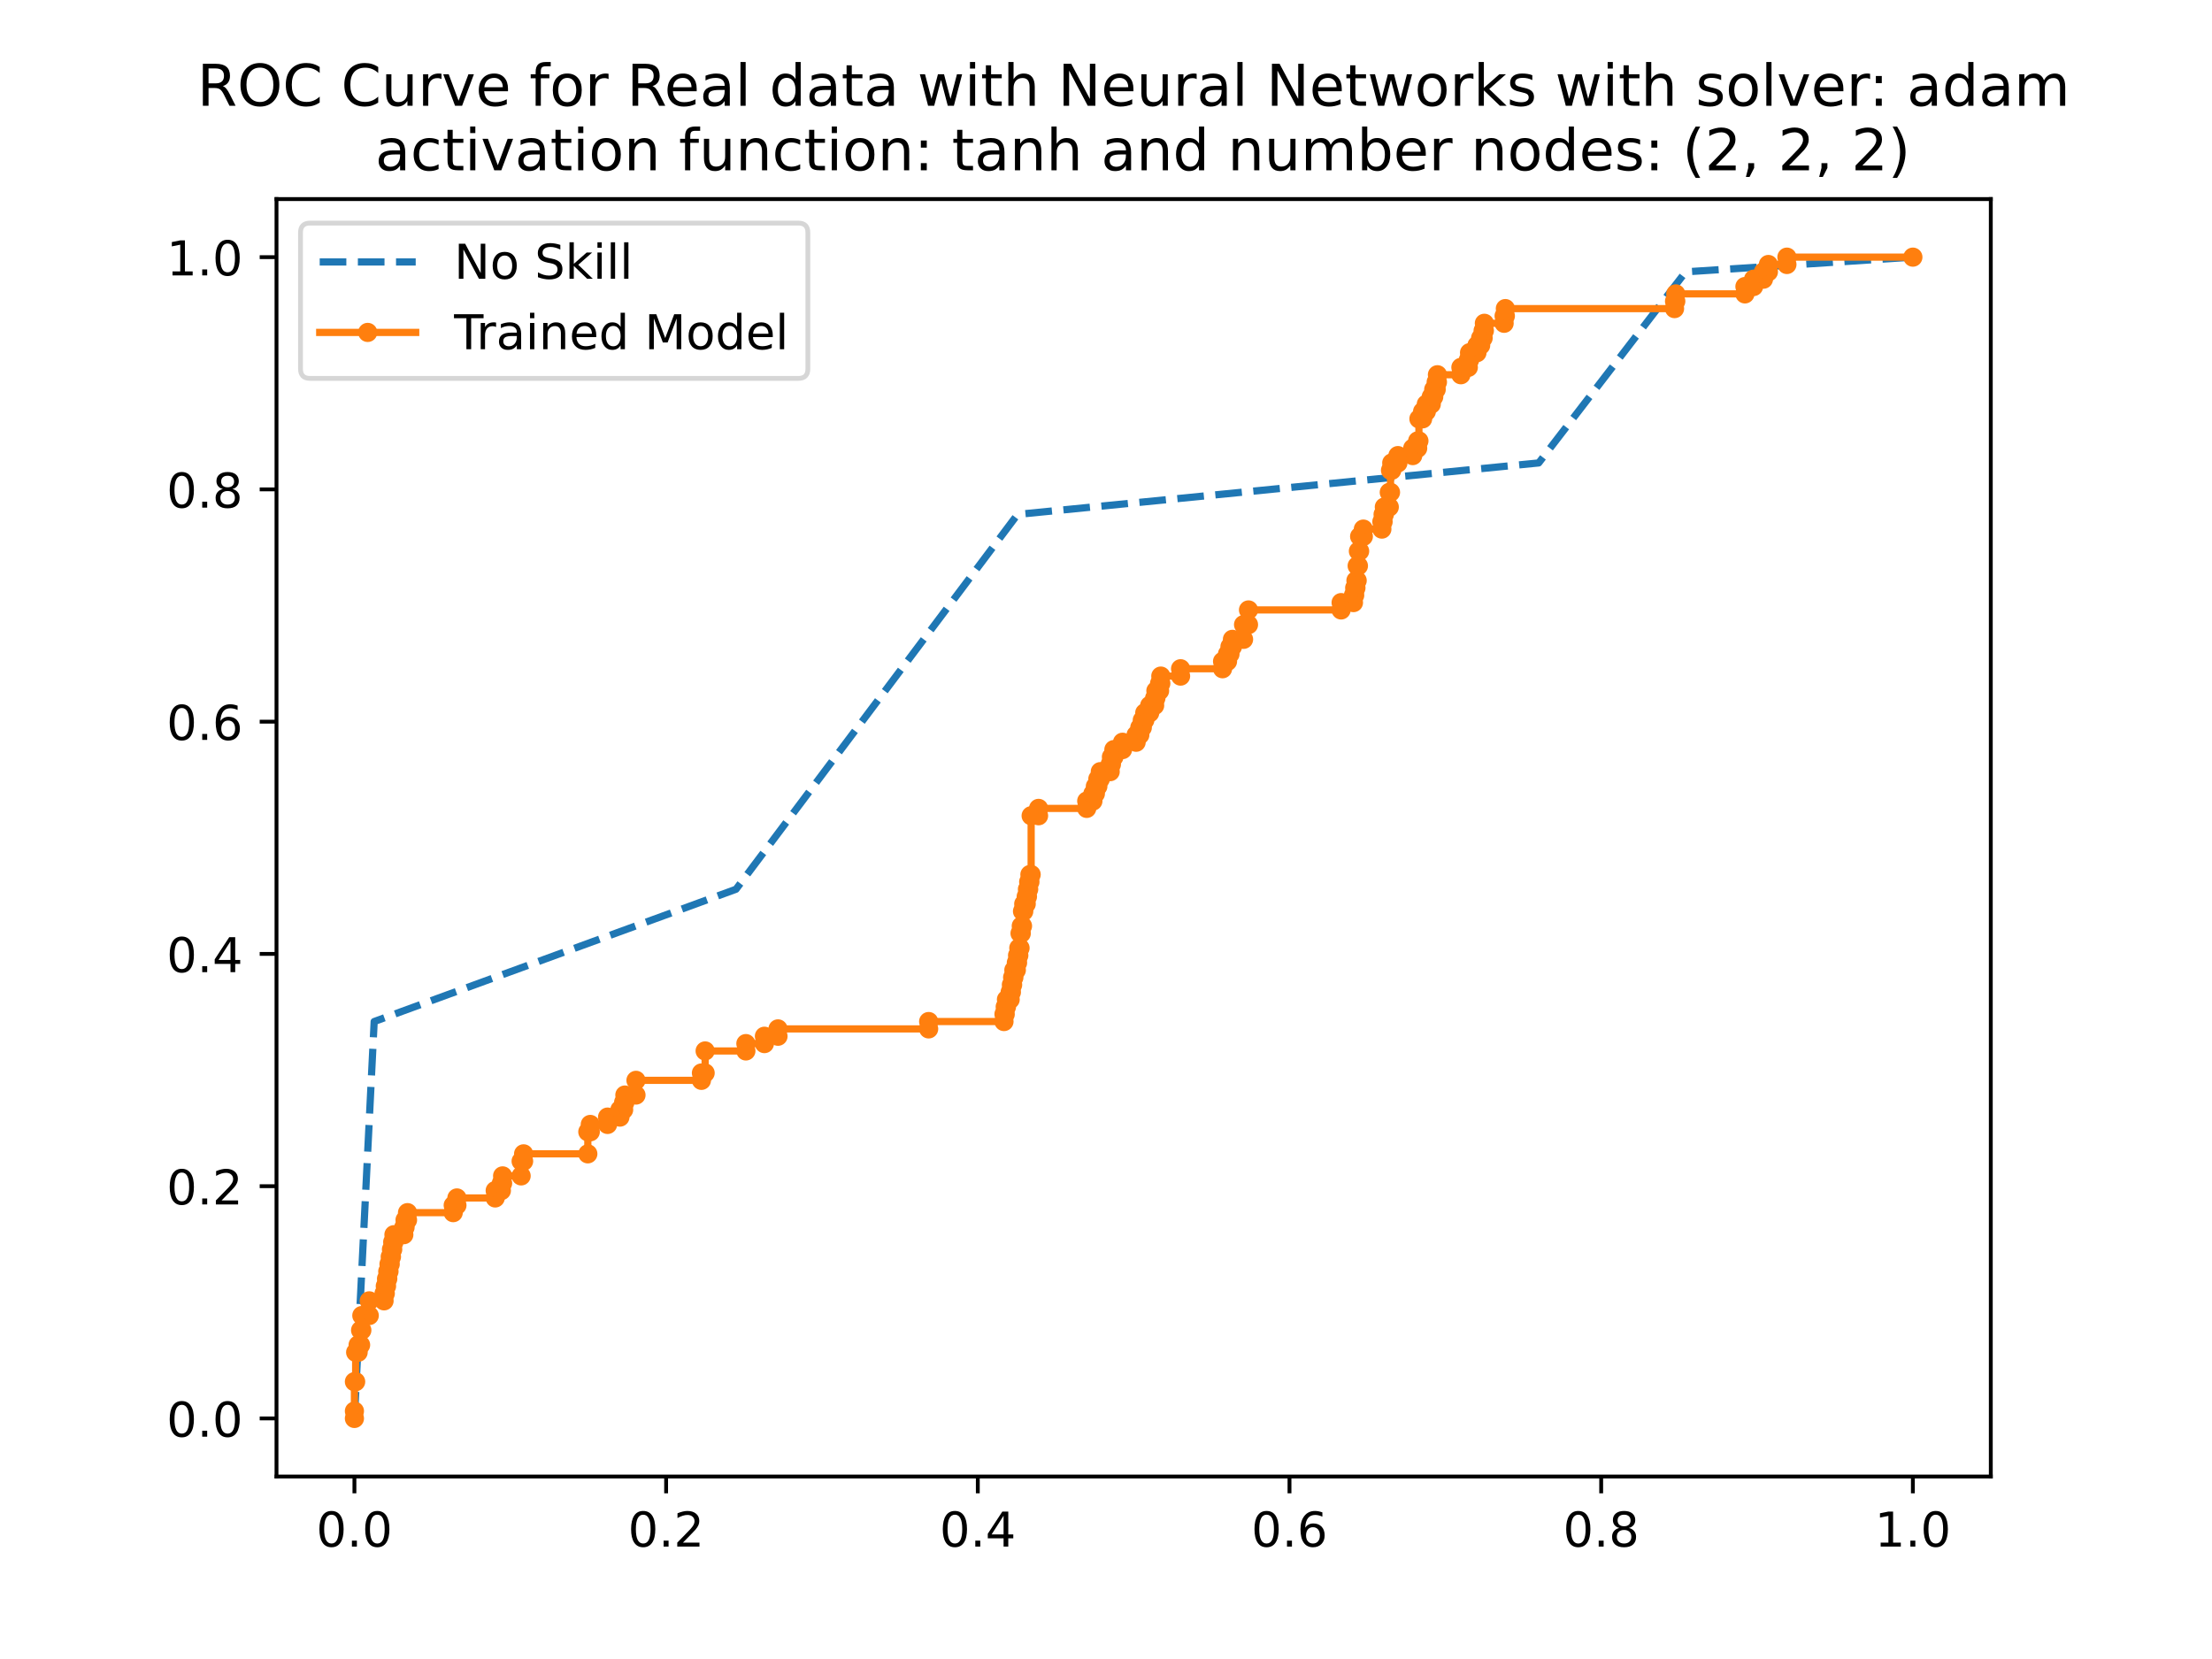 <?xml version="1.0" encoding="utf-8" standalone="no"?>
<!DOCTYPE svg PUBLIC "-//W3C//DTD SVG 1.1//EN"
  "http://www.w3.org/Graphics/SVG/1.1/DTD/svg11.dtd">
<!-- Created with matplotlib (https://matplotlib.org/) -->
<svg height="345.6pt" version="1.1" viewBox="0 0 460.8 345.6" width="460.8pt" xmlns="http://www.w3.org/2000/svg" xmlns:xlink="http://www.w3.org/1999/xlink">
 <defs>
  <style type="text/css">
*{stroke-linecap:butt;stroke-linejoin:round;}
  </style>
 </defs>
 <g id="figure_1">
  <g id="patch_1">
   <path d="M 0 345.6 
L 460.8 345.6 
L 460.8 0 
L 0 0 
z
" style="fill:#ffffff;"/>
  </g>
  <g id="axes_1">
   <g id="patch_2">
    <path d="M 57.6 307.584 
L 414.72 307.584 
L 414.72 41.472 
L 57.6 41.472 
z
" style="fill:#ffffff;"/>
   </g>
   <g id="matplotlib.axis_1">
    <g id="xtick_1">
     <g id="line2d_1">
      <defs>
       <path d="M 0 0 
L 0 3.5 
" id="mebc675bac9" style="stroke:#000000;stroke-width:0.8;"/>
      </defs>
      <g>
       <use style="stroke:#000000;stroke-width:0.8;" x="73.833" xlink:href="#mebc675bac9" y="307.584"/>
      </g>
     </g>
     <g id="text_1">
      <!-- 0.0 -->
      <defs>
       <path d="M 31.781 66.406 
Q 24.172 66.406 20.328 58.906 
Q 16.5 51.422 16.5 36.375 
Q 16.5 21.391 20.328 13.891 
Q 24.172 6.391 31.781 6.391 
Q 39.453 6.391 43.281 13.891 
Q 47.125 21.391 47.125 36.375 
Q 47.125 51.422 43.281 58.906 
Q 39.453 66.406 31.781 66.406 
z
M 31.781 74.219 
Q 44.047 74.219 50.516 64.516 
Q 56.984 54.828 56.984 36.375 
Q 56.984 17.969 50.516 8.266 
Q 44.047 -1.422 31.781 -1.422 
Q 19.531 -1.422 13.062 8.266 
Q 6.594 17.969 6.594 36.375 
Q 6.594 54.828 13.062 64.516 
Q 19.531 74.219 31.781 74.219 
z
" id="DejaVuSans-48"/>
       <path d="M 10.688 12.406 
L 21 12.406 
L 21 0 
L 10.688 0 
z
" id="DejaVuSans-46"/>
      </defs>
      <g transform="translate(65.881 322.182)scale(0.1 -0.1)">
       <use xlink:href="#DejaVuSans-48"/>
       <use x="63.623" xlink:href="#DejaVuSans-46"/>
       <use x="95.41" xlink:href="#DejaVuSans-48"/>
      </g>
     </g>
    </g>
    <g id="xtick_2">
     <g id="line2d_2">
      <g>
       <use style="stroke:#000000;stroke-width:0.8;" x="138.764" xlink:href="#mebc675bac9" y="307.584"/>
      </g>
     </g>
     <g id="text_2">
      <!-- 0.2 -->
      <defs>
       <path d="M 19.188 8.297 
L 53.609 8.297 
L 53.609 0 
L 7.328 0 
L 7.328 8.297 
Q 12.938 14.109 22.625 23.891 
Q 32.328 33.688 34.812 36.531 
Q 39.547 41.844 41.422 45.531 
Q 43.312 49.219 43.312 52.781 
Q 43.312 58.594 39.234 62.25 
Q 35.156 65.922 28.609 65.922 
Q 23.969 65.922 18.812 64.312 
Q 13.672 62.703 7.812 59.422 
L 7.812 69.391 
Q 13.766 71.781 18.938 73 
Q 24.125 74.219 28.422 74.219 
Q 39.75 74.219 46.484 68.547 
Q 53.219 62.891 53.219 53.422 
Q 53.219 48.922 51.531 44.891 
Q 49.859 40.875 45.406 35.406 
Q 44.188 33.984 37.641 27.219 
Q 31.109 20.453 19.188 8.297 
z
" id="DejaVuSans-50"/>
      </defs>
      <g transform="translate(130.812 322.182)scale(0.1 -0.1)">
       <use xlink:href="#DejaVuSans-48"/>
       <use x="63.623" xlink:href="#DejaVuSans-46"/>
       <use x="95.41" xlink:href="#DejaVuSans-50"/>
      </g>
     </g>
    </g>
    <g id="xtick_3">
     <g id="line2d_3">
      <g>
       <use style="stroke:#000000;stroke-width:0.8;" x="203.695" xlink:href="#mebc675bac9" y="307.584"/>
      </g>
     </g>
     <g id="text_3">
      <!-- 0.4 -->
      <defs>
       <path d="M 37.797 64.312 
L 12.891 25.391 
L 37.797 25.391 
z
M 35.203 72.906 
L 47.609 72.906 
L 47.609 25.391 
L 58.016 25.391 
L 58.016 17.188 
L 47.609 17.188 
L 47.609 0 
L 37.797 0 
L 37.797 17.188 
L 4.891 17.188 
L 4.891 26.703 
z
" id="DejaVuSans-52"/>
      </defs>
      <g transform="translate(195.743 322.182)scale(0.1 -0.1)">
       <use xlink:href="#DejaVuSans-48"/>
       <use x="63.623" xlink:href="#DejaVuSans-46"/>
       <use x="95.41" xlink:href="#DejaVuSans-52"/>
      </g>
     </g>
    </g>
    <g id="xtick_4">
     <g id="line2d_4">
      <g>
       <use style="stroke:#000000;stroke-width:0.8;" x="268.625" xlink:href="#mebc675bac9" y="307.584"/>
      </g>
     </g>
     <g id="text_4">
      <!-- 0.6 -->
      <defs>
       <path d="M 33.016 40.375 
Q 26.375 40.375 22.484 35.828 
Q 18.609 31.297 18.609 23.391 
Q 18.609 15.531 22.484 10.953 
Q 26.375 6.391 33.016 6.391 
Q 39.656 6.391 43.531 10.953 
Q 47.406 15.531 47.406 23.391 
Q 47.406 31.297 43.531 35.828 
Q 39.656 40.375 33.016 40.375 
z
M 52.594 71.297 
L 52.594 62.312 
Q 48.875 64.062 45.094 64.984 
Q 41.312 65.922 37.594 65.922 
Q 27.828 65.922 22.672 59.328 
Q 17.531 52.734 16.797 39.406 
Q 19.672 43.656 24.016 45.922 
Q 28.375 48.188 33.594 48.188 
Q 44.578 48.188 50.953 41.516 
Q 57.328 34.859 57.328 23.391 
Q 57.328 12.156 50.688 5.359 
Q 44.047 -1.422 33.016 -1.422 
Q 20.359 -1.422 13.672 8.266 
Q 6.984 17.969 6.984 36.375 
Q 6.984 53.656 15.188 63.938 
Q 23.391 74.219 37.203 74.219 
Q 40.922 74.219 44.703 73.484 
Q 48.484 72.75 52.594 71.297 
z
" id="DejaVuSans-54"/>
      </defs>
      <g transform="translate(260.674 322.182)scale(0.1 -0.1)">
       <use xlink:href="#DejaVuSans-48"/>
       <use x="63.623" xlink:href="#DejaVuSans-46"/>
       <use x="95.41" xlink:href="#DejaVuSans-54"/>
      </g>
     </g>
    </g>
    <g id="xtick_5">
     <g id="line2d_5">
      <g>
       <use style="stroke:#000000;stroke-width:0.8;" x="333.556" xlink:href="#mebc675bac9" y="307.584"/>
      </g>
     </g>
     <g id="text_5">
      <!-- 0.8 -->
      <defs>
       <path d="M 31.781 34.625 
Q 24.75 34.625 20.719 30.859 
Q 16.703 27.094 16.703 20.516 
Q 16.703 13.922 20.719 10.156 
Q 24.75 6.391 31.781 6.391 
Q 38.812 6.391 42.859 10.172 
Q 46.922 13.969 46.922 20.516 
Q 46.922 27.094 42.891 30.859 
Q 38.875 34.625 31.781 34.625 
z
M 21.922 38.812 
Q 15.578 40.375 12.031 44.719 
Q 8.5 49.078 8.5 55.328 
Q 8.5 64.062 14.719 69.141 
Q 20.953 74.219 31.781 74.219 
Q 42.672 74.219 48.875 69.141 
Q 55.078 64.062 55.078 55.328 
Q 55.078 49.078 51.531 44.719 
Q 48 40.375 41.703 38.812 
Q 48.828 37.156 52.797 32.312 
Q 56.781 27.484 56.781 20.516 
Q 56.781 9.906 50.312 4.234 
Q 43.844 -1.422 31.781 -1.422 
Q 19.734 -1.422 13.25 4.234 
Q 6.781 9.906 6.781 20.516 
Q 6.781 27.484 10.781 32.312 
Q 14.797 37.156 21.922 38.812 
z
M 18.312 54.391 
Q 18.312 48.734 21.844 45.562 
Q 25.391 42.391 31.781 42.391 
Q 38.141 42.391 41.719 45.562 
Q 45.312 48.734 45.312 54.391 
Q 45.312 60.062 41.719 63.234 
Q 38.141 66.406 31.781 66.406 
Q 25.391 66.406 21.844 63.234 
Q 18.312 60.062 18.312 54.391 
z
" id="DejaVuSans-56"/>
      </defs>
      <g transform="translate(325.605 322.182)scale(0.1 -0.1)">
       <use xlink:href="#DejaVuSans-48"/>
       <use x="63.623" xlink:href="#DejaVuSans-46"/>
       <use x="95.41" xlink:href="#DejaVuSans-56"/>
      </g>
     </g>
    </g>
    <g id="xtick_6">
     <g id="line2d_6">
      <g>
       <use style="stroke:#000000;stroke-width:0.8;" x="398.487" xlink:href="#mebc675bac9" y="307.584"/>
      </g>
     </g>
     <g id="text_6">
      <!-- 1.0 -->
      <defs>
       <path d="M 12.406 8.297 
L 28.516 8.297 
L 28.516 63.922 
L 10.984 60.406 
L 10.984 69.391 
L 28.422 72.906 
L 38.281 72.906 
L 38.281 8.297 
L 54.391 8.297 
L 54.391 0 
L 12.406 0 
z
" id="DejaVuSans-49"/>
      </defs>
      <g transform="translate(390.536 322.182)scale(0.1 -0.1)">
       <use xlink:href="#DejaVuSans-49"/>
       <use x="63.623" xlink:href="#DejaVuSans-46"/>
       <use x="95.41" xlink:href="#DejaVuSans-48"/>
      </g>
     </g>
    </g>
   </g>
   <g id="matplotlib.axis_2">
    <g id="ytick_1">
     <g id="line2d_7">
      <defs>
       <path d="M 0 0 
L -3.5 0 
" id="mab94ba2cea" style="stroke:#000000;stroke-width:0.8;"/>
      </defs>
      <g>
       <use style="stroke:#000000;stroke-width:0.8;" x="57.6" xlink:href="#mab94ba2cea" y="295.488"/>
      </g>
     </g>
     <g id="text_7">
      <!-- 0.0 -->
      <g transform="translate(34.697 299.287)scale(0.1 -0.1)">
       <use xlink:href="#DejaVuSans-48"/>
       <use x="63.623" xlink:href="#DejaVuSans-46"/>
       <use x="95.41" xlink:href="#DejaVuSans-48"/>
      </g>
     </g>
    </g>
    <g id="ytick_2">
     <g id="line2d_8">
      <g>
       <use style="stroke:#000000;stroke-width:0.8;" x="57.6" xlink:href="#mab94ba2cea" y="247.104"/>
      </g>
     </g>
     <g id="text_8">
      <!-- 0.2 -->
      <g transform="translate(34.697 250.903)scale(0.1 -0.1)">
       <use xlink:href="#DejaVuSans-48"/>
       <use x="63.623" xlink:href="#DejaVuSans-46"/>
       <use x="95.41" xlink:href="#DejaVuSans-50"/>
      </g>
     </g>
    </g>
    <g id="ytick_3">
     <g id="line2d_9">
      <g>
       <use style="stroke:#000000;stroke-width:0.8;" x="57.6" xlink:href="#mab94ba2cea" y="198.72"/>
      </g>
     </g>
     <g id="text_9">
      <!-- 0.4 -->
      <g transform="translate(34.697 202.519)scale(0.1 -0.1)">
       <use xlink:href="#DejaVuSans-48"/>
       <use x="63.623" xlink:href="#DejaVuSans-46"/>
       <use x="95.41" xlink:href="#DejaVuSans-52"/>
      </g>
     </g>
    </g>
    <g id="ytick_4">
     <g id="line2d_10">
      <g>
       <use style="stroke:#000000;stroke-width:0.8;" x="57.6" xlink:href="#mab94ba2cea" y="150.336"/>
      </g>
     </g>
     <g id="text_10">
      <!-- 0.6 -->
      <g transform="translate(34.697 154.135)scale(0.1 -0.1)">
       <use xlink:href="#DejaVuSans-48"/>
       <use x="63.623" xlink:href="#DejaVuSans-46"/>
       <use x="95.41" xlink:href="#DejaVuSans-54"/>
      </g>
     </g>
    </g>
    <g id="ytick_5">
     <g id="line2d_11">
      <g>
       <use style="stroke:#000000;stroke-width:0.8;" x="57.6" xlink:href="#mab94ba2cea" y="101.952"/>
      </g>
     </g>
     <g id="text_11">
      <!-- 0.8 -->
      <g transform="translate(34.697 105.751)scale(0.1 -0.1)">
       <use xlink:href="#DejaVuSans-48"/>
       <use x="63.623" xlink:href="#DejaVuSans-46"/>
       <use x="95.41" xlink:href="#DejaVuSans-56"/>
      </g>
     </g>
    </g>
    <g id="ytick_6">
     <g id="line2d_12">
      <g>
       <use style="stroke:#000000;stroke-width:0.8;" x="57.6" xlink:href="#mab94ba2cea" y="53.568"/>
      </g>
     </g>
     <g id="text_12">
      <!-- 1.0 -->
      <g transform="translate(34.697 57.367)scale(0.1 -0.1)">
       <use xlink:href="#DejaVuSans-49"/>
       <use x="63.623" xlink:href="#DejaVuSans-46"/>
       <use x="95.41" xlink:href="#DejaVuSans-48"/>
      </g>
     </g>
    </g>
   </g>
   <g id="line2d_13">
    <path clip-path="url(#p98a45f872f)" d="M 73.833 295.488 
L 77.949 212.806 
L 153.324 185.246 
L 211.978 107.158 
L 320.539 96.44 
L 351.153 56.63 
L 398.487 53.568 
" style="fill:none;stroke:#1f77b4;stroke-dasharray:5.55,2.4;stroke-dashoffset:0;stroke-width:1.5;"/>
   </g>
   <g id="line2d_14">
    <path clip-path="url(#p98a45f872f)" d="M 73.833 295.488 
L 73.833 287.832 
L 74.09 287.832 
L 74.09 281.708 
L 74.604 281.708 
L 74.604 280.177 
L 75.119 280.177 
L 75.119 277.114 
L 75.376 277.114 
L 75.376 274.052 
L 76.92 274.052 
L 76.92 270.99 
L 80.007 270.99 
L 80.007 269.459 
L 80.264 269.459 
L 80.264 267.927 
L 80.521 267.927 
L 80.521 266.396 
L 80.779 266.396 
L 80.779 264.865 
L 81.036 264.865 
L 81.036 263.334 
L 81.293 263.334 
L 81.293 261.803 
L 81.55 261.803 
L 81.55 260.272 
L 81.808 260.272 
L 81.808 258.741 
L 82.065 258.741 
L 82.065 257.21 
L 84.123 257.21 
L 84.123 255.678 
L 84.38 255.678 
L 84.38 254.147 
L 84.895 254.147 
L 84.895 252.616 
L 94.413 252.616 
L 94.413 251.085 
L 95.185 251.085 
L 95.185 249.554 
L 103.16 249.554 
L 103.16 248.023 
L 104.446 248.023 
L 104.446 246.492 
L 104.703 246.492 
L 104.703 244.96 
L 108.562 244.96 
L 108.562 241.898 
L 109.077 241.898 
L 109.077 240.367 
L 122.454 240.367 
L 122.454 235.774 
L 122.968 235.774 
L 122.968 234.242 
L 126.57 234.242 
L 126.57 232.711 
L 129.142 232.711 
L 129.142 231.18 
L 129.914 231.18 
L 129.914 229.649 
L 130.171 229.649 
L 130.171 228.118 
L 132.487 228.118 
L 132.487 225.056 
L 146.121 225.056 
L 146.121 223.524 
L 146.893 223.524 
L 146.893 218.931 
L 155.382 218.931 
L 155.382 217.4 
L 159.241 217.4 
L 159.241 215.869 
L 162.071 215.869 
L 162.071 214.338 
L 193.456 214.338 
L 193.456 212.806 
L 209.148 212.806 
L 209.148 211.275 
L 209.406 211.275 
L 209.406 209.744 
L 209.663 209.744 
L 209.663 208.213 
L 210.435 208.213 
L 210.435 206.682 
L 210.692 206.682 
L 210.692 205.151 
L 210.949 205.151 
L 210.949 203.62 
L 211.206 203.62 
L 211.206 202.089 
L 211.721 202.089 
L 211.721 200.557 
L 211.978 200.557 
L 211.978 199.026 
L 212.235 199.026 
L 212.235 197.495 
L 212.493 197.495 
L 212.493 194.433 
L 212.75 194.433 
L 212.75 192.902 
L 213.007 192.902 
L 213.007 189.839 
L 213.264 189.839 
L 213.264 188.308 
L 213.779 188.308 
L 213.779 186.777 
L 214.036 186.777 
L 214.036 185.246 
L 214.293 185.246 
L 214.293 183.715 
L 214.551 183.715 
L 214.551 182.184 
L 214.808 182.184 
L 214.808 169.935 
L 216.351 169.935 
L 216.351 168.403 
L 226.384 168.403 
L 226.384 166.872 
L 227.671 166.872 
L 227.671 165.341 
L 228.185 165.341 
L 228.185 163.81 
L 228.7 163.81 
L 228.7 162.279 
L 229.214 162.279 
L 229.214 160.748 
L 231.272 160.748 
L 231.272 159.217 
L 231.529 159.217 
L 231.529 157.685 
L 232.044 157.685 
L 232.044 156.154 
L 233.845 156.154 
L 233.845 154.623 
L 236.675 154.623 
L 236.675 153.092 
L 237.446 153.092 
L 237.446 151.561 
L 237.961 151.561 
L 237.961 150.03 
L 238.475 150.03 
L 238.475 148.499 
L 239.504 148.499 
L 239.504 146.967 
L 240.533 146.967 
L 240.533 145.436 
L 240.791 145.436 
L 240.791 143.905 
L 241.562 143.905 
L 241.562 142.374 
L 241.82 142.374 
L 241.82 140.843 
L 245.936 140.843 
L 245.936 139.312 
L 254.682 139.312 
L 254.682 137.781 
L 255.711 137.781 
L 255.711 136.25 
L 256.226 136.25 
L 256.226 134.718 
L 256.74 134.718 
L 256.74 133.187 
L 259.056 133.187 
L 259.056 130.125 
L 260.085 130.125 
L 260.085 127.063 
L 279.379 127.063 
L 279.379 125.532 
L 281.951 125.532 
L 281.951 124 
L 282.208 124 
L 282.208 122.469 
L 282.466 122.469 
L 282.466 120.938 
L 282.723 120.938 
L 282.723 117.876 
L 282.98 117.876 
L 282.98 114.814 
L 283.237 114.814 
L 283.237 111.751 
L 284.009 111.751 
L 284.009 110.22 
L 287.868 110.22 
L 287.868 108.689 
L 288.125 108.689 
L 288.125 107.158 
L 288.383 107.158 
L 288.383 105.627 
L 289.412 105.627 
L 289.412 102.564 
L 289.669 102.564 
L 289.669 97.971 
L 289.926 97.971 
L 289.926 96.44 
L 291.212 96.44 
L 291.212 94.909 
L 294.299 94.909 
L 294.299 93.378 
L 295.328 93.378 
L 295.328 91.846 
L 295.586 91.846 
L 295.586 87.253 
L 296.357 87.253 
L 296.357 85.722 
L 297.129 85.722 
L 297.129 84.191 
L 298.158 84.191 
L 298.158 82.66 
L 298.673 82.66 
L 298.673 81.129 
L 299.187 81.129 
L 299.187 79.597 
L 299.444 79.597 
L 299.444 78.066 
L 304.332 78.066 
L 304.332 76.535 
L 305.876 76.535 
L 305.876 75.004 
L 306.133 75.004 
L 306.133 73.473 
L 307.677 73.473 
L 307.677 71.942 
L 308.448 71.942 
L 308.448 70.411 
L 308.963 70.411 
L 308.963 68.879 
L 309.22 68.879 
L 309.22 67.348 
L 313.336 67.348 
L 313.336 65.817 
L 313.593 65.817 
L 313.593 64.286 
L 348.837 64.286 
L 348.837 62.755 
L 349.095 62.755 
L 349.095 61.224 
L 363.501 61.224 
L 363.501 59.693 
L 365.302 59.693 
L 365.302 58.161 
L 367.36 58.161 
L 367.36 56.63 
L 368.389 56.63 
L 368.389 55.099 
L 372.247 55.099 
L 372.247 53.568 
L 398.487 53.568 
L 398.487 53.568 
" style="fill:none;stroke:#ff7f0e;stroke-linecap:square;stroke-width:1.5;"/>
    <defs>
     <path d="M 0 1.5 
C 0.398 1.5 0.779 1.342 1.061 1.061 
C 1.342 0.779 1.5 0.398 1.5 0 
C 1.5 -0.398 1.342 -0.779 1.061 -1.061 
C 0.779 -1.342 0.398 -1.5 0 -1.5 
C -0.398 -1.5 -0.779 -1.342 -1.061 -1.061 
C -1.342 -0.779 -1.5 -0.398 -1.5 0 
C -1.5 0.398 -1.342 0.779 -1.061 1.061 
C -0.779 1.342 -0.398 1.5 0 1.5 
z
" id="mbef9993f4a" style="stroke:#ff7f0e;"/>
    </defs>
    <g clip-path="url(#p98a45f872f)">
     <use style="fill:#ff7f0e;stroke:#ff7f0e;" x="73.833" xlink:href="#mbef9993f4a" y="295.488"/>
     <use style="fill:#ff7f0e;stroke:#ff7f0e;" x="73.833" xlink:href="#mbef9993f4a" y="293.957"/>
     <use style="fill:#ff7f0e;stroke:#ff7f0e;" x="73.833" xlink:href="#mbef9993f4a" y="287.832"/>
     <use style="fill:#ff7f0e;stroke:#ff7f0e;" x="74.09" xlink:href="#mbef9993f4a" y="287.832"/>
     <use style="fill:#ff7f0e;stroke:#ff7f0e;" x="74.09" xlink:href="#mbef9993f4a" y="281.708"/>
     <use style="fill:#ff7f0e;stroke:#ff7f0e;" x="74.604" xlink:href="#mbef9993f4a" y="281.708"/>
     <use style="fill:#ff7f0e;stroke:#ff7f0e;" x="74.604" xlink:href="#mbef9993f4a" y="280.177"/>
     <use style="fill:#ff7f0e;stroke:#ff7f0e;" x="75.119" xlink:href="#mbef9993f4a" y="280.177"/>
     <use style="fill:#ff7f0e;stroke:#ff7f0e;" x="75.119" xlink:href="#mbef9993f4a" y="277.114"/>
     <use style="fill:#ff7f0e;stroke:#ff7f0e;" x="75.376" xlink:href="#mbef9993f4a" y="277.114"/>
     <use style="fill:#ff7f0e;stroke:#ff7f0e;" x="75.376" xlink:href="#mbef9993f4a" y="274.052"/>
     <use style="fill:#ff7f0e;stroke:#ff7f0e;" x="76.92" xlink:href="#mbef9993f4a" y="274.052"/>
     <use style="fill:#ff7f0e;stroke:#ff7f0e;" x="76.92" xlink:href="#mbef9993f4a" y="270.99"/>
     <use style="fill:#ff7f0e;stroke:#ff7f0e;" x="80.007" xlink:href="#mbef9993f4a" y="270.99"/>
     <use style="fill:#ff7f0e;stroke:#ff7f0e;" x="80.007" xlink:href="#mbef9993f4a" y="269.459"/>
     <use style="fill:#ff7f0e;stroke:#ff7f0e;" x="80.264" xlink:href="#mbef9993f4a" y="269.459"/>
     <use style="fill:#ff7f0e;stroke:#ff7f0e;" x="80.264" xlink:href="#mbef9993f4a" y="267.927"/>
     <use style="fill:#ff7f0e;stroke:#ff7f0e;" x="80.521" xlink:href="#mbef9993f4a" y="267.927"/>
     <use style="fill:#ff7f0e;stroke:#ff7f0e;" x="80.521" xlink:href="#mbef9993f4a" y="266.396"/>
     <use style="fill:#ff7f0e;stroke:#ff7f0e;" x="80.779" xlink:href="#mbef9993f4a" y="266.396"/>
     <use style="fill:#ff7f0e;stroke:#ff7f0e;" x="80.779" xlink:href="#mbef9993f4a" y="264.865"/>
     <use style="fill:#ff7f0e;stroke:#ff7f0e;" x="81.036" xlink:href="#mbef9993f4a" y="264.865"/>
     <use style="fill:#ff7f0e;stroke:#ff7f0e;" x="81.036" xlink:href="#mbef9993f4a" y="263.334"/>
     <use style="fill:#ff7f0e;stroke:#ff7f0e;" x="81.293" xlink:href="#mbef9993f4a" y="263.334"/>
     <use style="fill:#ff7f0e;stroke:#ff7f0e;" x="81.293" xlink:href="#mbef9993f4a" y="261.803"/>
     <use style="fill:#ff7f0e;stroke:#ff7f0e;" x="81.55" xlink:href="#mbef9993f4a" y="261.803"/>
     <use style="fill:#ff7f0e;stroke:#ff7f0e;" x="81.55" xlink:href="#mbef9993f4a" y="260.272"/>
     <use style="fill:#ff7f0e;stroke:#ff7f0e;" x="81.808" xlink:href="#mbef9993f4a" y="260.272"/>
     <use style="fill:#ff7f0e;stroke:#ff7f0e;" x="81.808" xlink:href="#mbef9993f4a" y="258.741"/>
     <use style="fill:#ff7f0e;stroke:#ff7f0e;" x="82.065" xlink:href="#mbef9993f4a" y="258.741"/>
     <use style="fill:#ff7f0e;stroke:#ff7f0e;" x="82.065" xlink:href="#mbef9993f4a" y="257.21"/>
     <use style="fill:#ff7f0e;stroke:#ff7f0e;" x="84.123" xlink:href="#mbef9993f4a" y="257.21"/>
     <use style="fill:#ff7f0e;stroke:#ff7f0e;" x="84.123" xlink:href="#mbef9993f4a" y="255.678"/>
     <use style="fill:#ff7f0e;stroke:#ff7f0e;" x="84.38" xlink:href="#mbef9993f4a" y="255.678"/>
     <use style="fill:#ff7f0e;stroke:#ff7f0e;" x="84.38" xlink:href="#mbef9993f4a" y="254.147"/>
     <use style="fill:#ff7f0e;stroke:#ff7f0e;" x="84.895" xlink:href="#mbef9993f4a" y="254.147"/>
     <use style="fill:#ff7f0e;stroke:#ff7f0e;" x="84.895" xlink:href="#mbef9993f4a" y="252.616"/>
     <use style="fill:#ff7f0e;stroke:#ff7f0e;" x="94.413" xlink:href="#mbef9993f4a" y="252.616"/>
     <use style="fill:#ff7f0e;stroke:#ff7f0e;" x="94.413" xlink:href="#mbef9993f4a" y="251.085"/>
     <use style="fill:#ff7f0e;stroke:#ff7f0e;" x="95.185" xlink:href="#mbef9993f4a" y="251.085"/>
     <use style="fill:#ff7f0e;stroke:#ff7f0e;" x="95.185" xlink:href="#mbef9993f4a" y="249.554"/>
     <use style="fill:#ff7f0e;stroke:#ff7f0e;" x="103.16" xlink:href="#mbef9993f4a" y="249.554"/>
     <use style="fill:#ff7f0e;stroke:#ff7f0e;" x="103.16" xlink:href="#mbef9993f4a" y="248.023"/>
     <use style="fill:#ff7f0e;stroke:#ff7f0e;" x="104.446" xlink:href="#mbef9993f4a" y="248.023"/>
     <use style="fill:#ff7f0e;stroke:#ff7f0e;" x="104.446" xlink:href="#mbef9993f4a" y="246.492"/>
     <use style="fill:#ff7f0e;stroke:#ff7f0e;" x="104.703" xlink:href="#mbef9993f4a" y="246.492"/>
     <use style="fill:#ff7f0e;stroke:#ff7f0e;" x="104.703" xlink:href="#mbef9993f4a" y="244.96"/>
     <use style="fill:#ff7f0e;stroke:#ff7f0e;" x="108.562" xlink:href="#mbef9993f4a" y="244.96"/>
     <use style="fill:#ff7f0e;stroke:#ff7f0e;" x="108.562" xlink:href="#mbef9993f4a" y="241.898"/>
     <use style="fill:#ff7f0e;stroke:#ff7f0e;" x="109.077" xlink:href="#mbef9993f4a" y="241.898"/>
     <use style="fill:#ff7f0e;stroke:#ff7f0e;" x="109.077" xlink:href="#mbef9993f4a" y="240.367"/>
     <use style="fill:#ff7f0e;stroke:#ff7f0e;" x="122.454" xlink:href="#mbef9993f4a" y="240.367"/>
     <use style="fill:#ff7f0e;stroke:#ff7f0e;" x="122.454" xlink:href="#mbef9993f4a" y="235.774"/>
     <use style="fill:#ff7f0e;stroke:#ff7f0e;" x="122.968" xlink:href="#mbef9993f4a" y="235.774"/>
     <use style="fill:#ff7f0e;stroke:#ff7f0e;" x="122.968" xlink:href="#mbef9993f4a" y="234.242"/>
     <use style="fill:#ff7f0e;stroke:#ff7f0e;" x="126.57" xlink:href="#mbef9993f4a" y="234.242"/>
     <use style="fill:#ff7f0e;stroke:#ff7f0e;" x="126.57" xlink:href="#mbef9993f4a" y="232.711"/>
     <use style="fill:#ff7f0e;stroke:#ff7f0e;" x="129.142" xlink:href="#mbef9993f4a" y="232.711"/>
     <use style="fill:#ff7f0e;stroke:#ff7f0e;" x="129.142" xlink:href="#mbef9993f4a" y="231.18"/>
     <use style="fill:#ff7f0e;stroke:#ff7f0e;" x="129.914" xlink:href="#mbef9993f4a" y="231.18"/>
     <use style="fill:#ff7f0e;stroke:#ff7f0e;" x="129.914" xlink:href="#mbef9993f4a" y="229.649"/>
     <use style="fill:#ff7f0e;stroke:#ff7f0e;" x="130.171" xlink:href="#mbef9993f4a" y="229.649"/>
     <use style="fill:#ff7f0e;stroke:#ff7f0e;" x="130.171" xlink:href="#mbef9993f4a" y="228.118"/>
     <use style="fill:#ff7f0e;stroke:#ff7f0e;" x="132.487" xlink:href="#mbef9993f4a" y="228.118"/>
     <use style="fill:#ff7f0e;stroke:#ff7f0e;" x="132.487" xlink:href="#mbef9993f4a" y="225.056"/>
     <use style="fill:#ff7f0e;stroke:#ff7f0e;" x="146.121" xlink:href="#mbef9993f4a" y="225.056"/>
     <use style="fill:#ff7f0e;stroke:#ff7f0e;" x="146.121" xlink:href="#mbef9993f4a" y="223.524"/>
     <use style="fill:#ff7f0e;stroke:#ff7f0e;" x="146.893" xlink:href="#mbef9993f4a" y="223.524"/>
     <use style="fill:#ff7f0e;stroke:#ff7f0e;" x="146.893" xlink:href="#mbef9993f4a" y="218.931"/>
     <use style="fill:#ff7f0e;stroke:#ff7f0e;" x="155.382" xlink:href="#mbef9993f4a" y="218.931"/>
     <use style="fill:#ff7f0e;stroke:#ff7f0e;" x="155.382" xlink:href="#mbef9993f4a" y="217.4"/>
     <use style="fill:#ff7f0e;stroke:#ff7f0e;" x="159.241" xlink:href="#mbef9993f4a" y="217.4"/>
     <use style="fill:#ff7f0e;stroke:#ff7f0e;" x="159.241" xlink:href="#mbef9993f4a" y="215.869"/>
     <use style="fill:#ff7f0e;stroke:#ff7f0e;" x="162.071" xlink:href="#mbef9993f4a" y="215.869"/>
     <use style="fill:#ff7f0e;stroke:#ff7f0e;" x="162.071" xlink:href="#mbef9993f4a" y="214.338"/>
     <use style="fill:#ff7f0e;stroke:#ff7f0e;" x="193.456" xlink:href="#mbef9993f4a" y="214.338"/>
     <use style="fill:#ff7f0e;stroke:#ff7f0e;" x="193.456" xlink:href="#mbef9993f4a" y="212.806"/>
     <use style="fill:#ff7f0e;stroke:#ff7f0e;" x="209.148" xlink:href="#mbef9993f4a" y="212.806"/>
     <use style="fill:#ff7f0e;stroke:#ff7f0e;" x="209.148" xlink:href="#mbef9993f4a" y="211.275"/>
     <use style="fill:#ff7f0e;stroke:#ff7f0e;" x="209.406" xlink:href="#mbef9993f4a" y="211.275"/>
     <use style="fill:#ff7f0e;stroke:#ff7f0e;" x="209.406" xlink:href="#mbef9993f4a" y="209.744"/>
     <use style="fill:#ff7f0e;stroke:#ff7f0e;" x="209.663" xlink:href="#mbef9993f4a" y="209.744"/>
     <use style="fill:#ff7f0e;stroke:#ff7f0e;" x="209.663" xlink:href="#mbef9993f4a" y="208.213"/>
     <use style="fill:#ff7f0e;stroke:#ff7f0e;" x="210.435" xlink:href="#mbef9993f4a" y="208.213"/>
     <use style="fill:#ff7f0e;stroke:#ff7f0e;" x="210.435" xlink:href="#mbef9993f4a" y="206.682"/>
     <use style="fill:#ff7f0e;stroke:#ff7f0e;" x="210.692" xlink:href="#mbef9993f4a" y="206.682"/>
     <use style="fill:#ff7f0e;stroke:#ff7f0e;" x="210.692" xlink:href="#mbef9993f4a" y="205.151"/>
     <use style="fill:#ff7f0e;stroke:#ff7f0e;" x="210.949" xlink:href="#mbef9993f4a" y="205.151"/>
     <use style="fill:#ff7f0e;stroke:#ff7f0e;" x="210.949" xlink:href="#mbef9993f4a" y="203.62"/>
     <use style="fill:#ff7f0e;stroke:#ff7f0e;" x="211.206" xlink:href="#mbef9993f4a" y="203.62"/>
     <use style="fill:#ff7f0e;stroke:#ff7f0e;" x="211.206" xlink:href="#mbef9993f4a" y="202.089"/>
     <use style="fill:#ff7f0e;stroke:#ff7f0e;" x="211.721" xlink:href="#mbef9993f4a" y="202.089"/>
     <use style="fill:#ff7f0e;stroke:#ff7f0e;" x="211.721" xlink:href="#mbef9993f4a" y="200.557"/>
     <use style="fill:#ff7f0e;stroke:#ff7f0e;" x="211.978" xlink:href="#mbef9993f4a" y="200.557"/>
     <use style="fill:#ff7f0e;stroke:#ff7f0e;" x="211.978" xlink:href="#mbef9993f4a" y="199.026"/>
     <use style="fill:#ff7f0e;stroke:#ff7f0e;" x="212.235" xlink:href="#mbef9993f4a" y="199.026"/>
     <use style="fill:#ff7f0e;stroke:#ff7f0e;" x="212.235" xlink:href="#mbef9993f4a" y="197.495"/>
     <use style="fill:#ff7f0e;stroke:#ff7f0e;" x="212.493" xlink:href="#mbef9993f4a" y="197.495"/>
     <use style="fill:#ff7f0e;stroke:#ff7f0e;" x="212.493" xlink:href="#mbef9993f4a" y="194.433"/>
     <use style="fill:#ff7f0e;stroke:#ff7f0e;" x="212.75" xlink:href="#mbef9993f4a" y="194.433"/>
     <use style="fill:#ff7f0e;stroke:#ff7f0e;" x="212.75" xlink:href="#mbef9993f4a" y="192.902"/>
     <use style="fill:#ff7f0e;stroke:#ff7f0e;" x="213.007" xlink:href="#mbef9993f4a" y="192.902"/>
     <use style="fill:#ff7f0e;stroke:#ff7f0e;" x="213.007" xlink:href="#mbef9993f4a" y="189.839"/>
     <use style="fill:#ff7f0e;stroke:#ff7f0e;" x="213.264" xlink:href="#mbef9993f4a" y="189.839"/>
     <use style="fill:#ff7f0e;stroke:#ff7f0e;" x="213.264" xlink:href="#mbef9993f4a" y="188.308"/>
     <use style="fill:#ff7f0e;stroke:#ff7f0e;" x="213.779" xlink:href="#mbef9993f4a" y="188.308"/>
     <use style="fill:#ff7f0e;stroke:#ff7f0e;" x="213.779" xlink:href="#mbef9993f4a" y="186.777"/>
     <use style="fill:#ff7f0e;stroke:#ff7f0e;" x="214.036" xlink:href="#mbef9993f4a" y="186.777"/>
     <use style="fill:#ff7f0e;stroke:#ff7f0e;" x="214.036" xlink:href="#mbef9993f4a" y="185.246"/>
     <use style="fill:#ff7f0e;stroke:#ff7f0e;" x="214.293" xlink:href="#mbef9993f4a" y="185.246"/>
     <use style="fill:#ff7f0e;stroke:#ff7f0e;" x="214.293" xlink:href="#mbef9993f4a" y="183.715"/>
     <use style="fill:#ff7f0e;stroke:#ff7f0e;" x="214.551" xlink:href="#mbef9993f4a" y="183.715"/>
     <use style="fill:#ff7f0e;stroke:#ff7f0e;" x="214.551" xlink:href="#mbef9993f4a" y="182.184"/>
     <use style="fill:#ff7f0e;stroke:#ff7f0e;" x="214.808" xlink:href="#mbef9993f4a" y="182.184"/>
     <use style="fill:#ff7f0e;stroke:#ff7f0e;" x="214.808" xlink:href="#mbef9993f4a" y="169.935"/>
     <use style="fill:#ff7f0e;stroke:#ff7f0e;" x="216.351" xlink:href="#mbef9993f4a" y="169.935"/>
     <use style="fill:#ff7f0e;stroke:#ff7f0e;" x="216.351" xlink:href="#mbef9993f4a" y="168.403"/>
     <use style="fill:#ff7f0e;stroke:#ff7f0e;" x="226.384" xlink:href="#mbef9993f4a" y="168.403"/>
     <use style="fill:#ff7f0e;stroke:#ff7f0e;" x="226.384" xlink:href="#mbef9993f4a" y="166.872"/>
     <use style="fill:#ff7f0e;stroke:#ff7f0e;" x="227.671" xlink:href="#mbef9993f4a" y="166.872"/>
     <use style="fill:#ff7f0e;stroke:#ff7f0e;" x="227.671" xlink:href="#mbef9993f4a" y="165.341"/>
     <use style="fill:#ff7f0e;stroke:#ff7f0e;" x="228.185" xlink:href="#mbef9993f4a" y="165.341"/>
     <use style="fill:#ff7f0e;stroke:#ff7f0e;" x="228.185" xlink:href="#mbef9993f4a" y="163.81"/>
     <use style="fill:#ff7f0e;stroke:#ff7f0e;" x="228.7" xlink:href="#mbef9993f4a" y="163.81"/>
     <use style="fill:#ff7f0e;stroke:#ff7f0e;" x="228.7" xlink:href="#mbef9993f4a" y="162.279"/>
     <use style="fill:#ff7f0e;stroke:#ff7f0e;" x="229.214" xlink:href="#mbef9993f4a" y="162.279"/>
     <use style="fill:#ff7f0e;stroke:#ff7f0e;" x="229.214" xlink:href="#mbef9993f4a" y="160.748"/>
     <use style="fill:#ff7f0e;stroke:#ff7f0e;" x="231.272" xlink:href="#mbef9993f4a" y="160.748"/>
     <use style="fill:#ff7f0e;stroke:#ff7f0e;" x="231.272" xlink:href="#mbef9993f4a" y="159.217"/>
     <use style="fill:#ff7f0e;stroke:#ff7f0e;" x="231.529" xlink:href="#mbef9993f4a" y="159.217"/>
     <use style="fill:#ff7f0e;stroke:#ff7f0e;" x="231.529" xlink:href="#mbef9993f4a" y="157.685"/>
     <use style="fill:#ff7f0e;stroke:#ff7f0e;" x="232.044" xlink:href="#mbef9993f4a" y="157.685"/>
     <use style="fill:#ff7f0e;stroke:#ff7f0e;" x="232.044" xlink:href="#mbef9993f4a" y="156.154"/>
     <use style="fill:#ff7f0e;stroke:#ff7f0e;" x="233.845" xlink:href="#mbef9993f4a" y="156.154"/>
     <use style="fill:#ff7f0e;stroke:#ff7f0e;" x="233.845" xlink:href="#mbef9993f4a" y="154.623"/>
     <use style="fill:#ff7f0e;stroke:#ff7f0e;" x="236.675" xlink:href="#mbef9993f4a" y="154.623"/>
     <use style="fill:#ff7f0e;stroke:#ff7f0e;" x="236.675" xlink:href="#mbef9993f4a" y="153.092"/>
     <use style="fill:#ff7f0e;stroke:#ff7f0e;" x="237.446" xlink:href="#mbef9993f4a" y="153.092"/>
     <use style="fill:#ff7f0e;stroke:#ff7f0e;" x="237.446" xlink:href="#mbef9993f4a" y="151.561"/>
     <use style="fill:#ff7f0e;stroke:#ff7f0e;" x="237.961" xlink:href="#mbef9993f4a" y="151.561"/>
     <use style="fill:#ff7f0e;stroke:#ff7f0e;" x="237.961" xlink:href="#mbef9993f4a" y="150.03"/>
     <use style="fill:#ff7f0e;stroke:#ff7f0e;" x="238.475" xlink:href="#mbef9993f4a" y="150.03"/>
     <use style="fill:#ff7f0e;stroke:#ff7f0e;" x="238.475" xlink:href="#mbef9993f4a" y="148.499"/>
     <use style="fill:#ff7f0e;stroke:#ff7f0e;" x="239.504" xlink:href="#mbef9993f4a" y="148.499"/>
     <use style="fill:#ff7f0e;stroke:#ff7f0e;" x="239.504" xlink:href="#mbef9993f4a" y="146.967"/>
     <use style="fill:#ff7f0e;stroke:#ff7f0e;" x="240.533" xlink:href="#mbef9993f4a" y="146.967"/>
     <use style="fill:#ff7f0e;stroke:#ff7f0e;" x="240.533" xlink:href="#mbef9993f4a" y="145.436"/>
     <use style="fill:#ff7f0e;stroke:#ff7f0e;" x="240.791" xlink:href="#mbef9993f4a" y="145.436"/>
     <use style="fill:#ff7f0e;stroke:#ff7f0e;" x="240.791" xlink:href="#mbef9993f4a" y="143.905"/>
     <use style="fill:#ff7f0e;stroke:#ff7f0e;" x="241.562" xlink:href="#mbef9993f4a" y="143.905"/>
     <use style="fill:#ff7f0e;stroke:#ff7f0e;" x="241.562" xlink:href="#mbef9993f4a" y="142.374"/>
     <use style="fill:#ff7f0e;stroke:#ff7f0e;" x="241.82" xlink:href="#mbef9993f4a" y="142.374"/>
     <use style="fill:#ff7f0e;stroke:#ff7f0e;" x="241.82" xlink:href="#mbef9993f4a" y="140.843"/>
     <use style="fill:#ff7f0e;stroke:#ff7f0e;" x="245.936" xlink:href="#mbef9993f4a" y="140.843"/>
     <use style="fill:#ff7f0e;stroke:#ff7f0e;" x="245.936" xlink:href="#mbef9993f4a" y="139.312"/>
     <use style="fill:#ff7f0e;stroke:#ff7f0e;" x="254.682" xlink:href="#mbef9993f4a" y="139.312"/>
     <use style="fill:#ff7f0e;stroke:#ff7f0e;" x="254.682" xlink:href="#mbef9993f4a" y="137.781"/>
     <use style="fill:#ff7f0e;stroke:#ff7f0e;" x="255.711" xlink:href="#mbef9993f4a" y="137.781"/>
     <use style="fill:#ff7f0e;stroke:#ff7f0e;" x="255.711" xlink:href="#mbef9993f4a" y="136.25"/>
     <use style="fill:#ff7f0e;stroke:#ff7f0e;" x="256.226" xlink:href="#mbef9993f4a" y="136.25"/>
     <use style="fill:#ff7f0e;stroke:#ff7f0e;" x="256.226" xlink:href="#mbef9993f4a" y="134.718"/>
     <use style="fill:#ff7f0e;stroke:#ff7f0e;" x="256.74" xlink:href="#mbef9993f4a" y="134.718"/>
     <use style="fill:#ff7f0e;stroke:#ff7f0e;" x="256.74" xlink:href="#mbef9993f4a" y="133.187"/>
     <use style="fill:#ff7f0e;stroke:#ff7f0e;" x="259.056" xlink:href="#mbef9993f4a" y="133.187"/>
     <use style="fill:#ff7f0e;stroke:#ff7f0e;" x="259.056" xlink:href="#mbef9993f4a" y="130.125"/>
     <use style="fill:#ff7f0e;stroke:#ff7f0e;" x="260.085" xlink:href="#mbef9993f4a" y="130.125"/>
     <use style="fill:#ff7f0e;stroke:#ff7f0e;" x="260.085" xlink:href="#mbef9993f4a" y="127.063"/>
     <use style="fill:#ff7f0e;stroke:#ff7f0e;" x="279.379" xlink:href="#mbef9993f4a" y="127.063"/>
     <use style="fill:#ff7f0e;stroke:#ff7f0e;" x="279.379" xlink:href="#mbef9993f4a" y="125.532"/>
     <use style="fill:#ff7f0e;stroke:#ff7f0e;" x="281.951" xlink:href="#mbef9993f4a" y="125.532"/>
     <use style="fill:#ff7f0e;stroke:#ff7f0e;" x="281.951" xlink:href="#mbef9993f4a" y="124"/>
     <use style="fill:#ff7f0e;stroke:#ff7f0e;" x="282.208" xlink:href="#mbef9993f4a" y="124"/>
     <use style="fill:#ff7f0e;stroke:#ff7f0e;" x="282.208" xlink:href="#mbef9993f4a" y="122.469"/>
     <use style="fill:#ff7f0e;stroke:#ff7f0e;" x="282.466" xlink:href="#mbef9993f4a" y="122.469"/>
     <use style="fill:#ff7f0e;stroke:#ff7f0e;" x="282.466" xlink:href="#mbef9993f4a" y="120.938"/>
     <use style="fill:#ff7f0e;stroke:#ff7f0e;" x="282.723" xlink:href="#mbef9993f4a" y="120.938"/>
     <use style="fill:#ff7f0e;stroke:#ff7f0e;" x="282.723" xlink:href="#mbef9993f4a" y="117.876"/>
     <use style="fill:#ff7f0e;stroke:#ff7f0e;" x="282.98" xlink:href="#mbef9993f4a" y="117.876"/>
     <use style="fill:#ff7f0e;stroke:#ff7f0e;" x="282.98" xlink:href="#mbef9993f4a" y="114.814"/>
     <use style="fill:#ff7f0e;stroke:#ff7f0e;" x="283.237" xlink:href="#mbef9993f4a" y="114.814"/>
     <use style="fill:#ff7f0e;stroke:#ff7f0e;" x="283.237" xlink:href="#mbef9993f4a" y="111.751"/>
     <use style="fill:#ff7f0e;stroke:#ff7f0e;" x="284.009" xlink:href="#mbef9993f4a" y="111.751"/>
     <use style="fill:#ff7f0e;stroke:#ff7f0e;" x="284.009" xlink:href="#mbef9993f4a" y="110.22"/>
     <use style="fill:#ff7f0e;stroke:#ff7f0e;" x="287.868" xlink:href="#mbef9993f4a" y="110.22"/>
     <use style="fill:#ff7f0e;stroke:#ff7f0e;" x="287.868" xlink:href="#mbef9993f4a" y="108.689"/>
     <use style="fill:#ff7f0e;stroke:#ff7f0e;" x="288.125" xlink:href="#mbef9993f4a" y="108.689"/>
     <use style="fill:#ff7f0e;stroke:#ff7f0e;" x="288.125" xlink:href="#mbef9993f4a" y="107.158"/>
     <use style="fill:#ff7f0e;stroke:#ff7f0e;" x="288.383" xlink:href="#mbef9993f4a" y="107.158"/>
     <use style="fill:#ff7f0e;stroke:#ff7f0e;" x="288.383" xlink:href="#mbef9993f4a" y="105.627"/>
     <use style="fill:#ff7f0e;stroke:#ff7f0e;" x="289.412" xlink:href="#mbef9993f4a" y="105.627"/>
     <use style="fill:#ff7f0e;stroke:#ff7f0e;" x="289.412" xlink:href="#mbef9993f4a" y="102.564"/>
     <use style="fill:#ff7f0e;stroke:#ff7f0e;" x="289.669" xlink:href="#mbef9993f4a" y="102.564"/>
     <use style="fill:#ff7f0e;stroke:#ff7f0e;" x="289.669" xlink:href="#mbef9993f4a" y="97.971"/>
     <use style="fill:#ff7f0e;stroke:#ff7f0e;" x="289.926" xlink:href="#mbef9993f4a" y="97.971"/>
     <use style="fill:#ff7f0e;stroke:#ff7f0e;" x="289.926" xlink:href="#mbef9993f4a" y="96.44"/>
     <use style="fill:#ff7f0e;stroke:#ff7f0e;" x="291.212" xlink:href="#mbef9993f4a" y="96.44"/>
     <use style="fill:#ff7f0e;stroke:#ff7f0e;" x="291.212" xlink:href="#mbef9993f4a" y="94.909"/>
     <use style="fill:#ff7f0e;stroke:#ff7f0e;" x="294.299" xlink:href="#mbef9993f4a" y="94.909"/>
     <use style="fill:#ff7f0e;stroke:#ff7f0e;" x="294.299" xlink:href="#mbef9993f4a" y="93.378"/>
     <use style="fill:#ff7f0e;stroke:#ff7f0e;" x="295.328" xlink:href="#mbef9993f4a" y="93.378"/>
     <use style="fill:#ff7f0e;stroke:#ff7f0e;" x="295.328" xlink:href="#mbef9993f4a" y="91.846"/>
     <use style="fill:#ff7f0e;stroke:#ff7f0e;" x="295.586" xlink:href="#mbef9993f4a" y="91.846"/>
     <use style="fill:#ff7f0e;stroke:#ff7f0e;" x="295.586" xlink:href="#mbef9993f4a" y="87.253"/>
     <use style="fill:#ff7f0e;stroke:#ff7f0e;" x="296.357" xlink:href="#mbef9993f4a" y="87.253"/>
     <use style="fill:#ff7f0e;stroke:#ff7f0e;" x="296.357" xlink:href="#mbef9993f4a" y="85.722"/>
     <use style="fill:#ff7f0e;stroke:#ff7f0e;" x="297.129" xlink:href="#mbef9993f4a" y="85.722"/>
     <use style="fill:#ff7f0e;stroke:#ff7f0e;" x="297.129" xlink:href="#mbef9993f4a" y="84.191"/>
     <use style="fill:#ff7f0e;stroke:#ff7f0e;" x="298.158" xlink:href="#mbef9993f4a" y="84.191"/>
     <use style="fill:#ff7f0e;stroke:#ff7f0e;" x="298.158" xlink:href="#mbef9993f4a" y="82.66"/>
     <use style="fill:#ff7f0e;stroke:#ff7f0e;" x="298.673" xlink:href="#mbef9993f4a" y="82.66"/>
     <use style="fill:#ff7f0e;stroke:#ff7f0e;" x="298.673" xlink:href="#mbef9993f4a" y="81.129"/>
     <use style="fill:#ff7f0e;stroke:#ff7f0e;" x="299.187" xlink:href="#mbef9993f4a" y="81.129"/>
     <use style="fill:#ff7f0e;stroke:#ff7f0e;" x="299.187" xlink:href="#mbef9993f4a" y="79.597"/>
     <use style="fill:#ff7f0e;stroke:#ff7f0e;" x="299.444" xlink:href="#mbef9993f4a" y="79.597"/>
     <use style="fill:#ff7f0e;stroke:#ff7f0e;" x="299.444" xlink:href="#mbef9993f4a" y="78.066"/>
     <use style="fill:#ff7f0e;stroke:#ff7f0e;" x="304.332" xlink:href="#mbef9993f4a" y="78.066"/>
     <use style="fill:#ff7f0e;stroke:#ff7f0e;" x="304.332" xlink:href="#mbef9993f4a" y="76.535"/>
     <use style="fill:#ff7f0e;stroke:#ff7f0e;" x="305.876" xlink:href="#mbef9993f4a" y="76.535"/>
     <use style="fill:#ff7f0e;stroke:#ff7f0e;" x="305.876" xlink:href="#mbef9993f4a" y="75.004"/>
     <use style="fill:#ff7f0e;stroke:#ff7f0e;" x="306.133" xlink:href="#mbef9993f4a" y="75.004"/>
     <use style="fill:#ff7f0e;stroke:#ff7f0e;" x="306.133" xlink:href="#mbef9993f4a" y="73.473"/>
     <use style="fill:#ff7f0e;stroke:#ff7f0e;" x="307.677" xlink:href="#mbef9993f4a" y="73.473"/>
     <use style="fill:#ff7f0e;stroke:#ff7f0e;" x="307.677" xlink:href="#mbef9993f4a" y="71.942"/>
     <use style="fill:#ff7f0e;stroke:#ff7f0e;" x="308.448" xlink:href="#mbef9993f4a" y="71.942"/>
     <use style="fill:#ff7f0e;stroke:#ff7f0e;" x="308.448" xlink:href="#mbef9993f4a" y="70.411"/>
     <use style="fill:#ff7f0e;stroke:#ff7f0e;" x="308.963" xlink:href="#mbef9993f4a" y="70.411"/>
     <use style="fill:#ff7f0e;stroke:#ff7f0e;" x="308.963" xlink:href="#mbef9993f4a" y="68.879"/>
     <use style="fill:#ff7f0e;stroke:#ff7f0e;" x="309.22" xlink:href="#mbef9993f4a" y="68.879"/>
     <use style="fill:#ff7f0e;stroke:#ff7f0e;" x="309.22" xlink:href="#mbef9993f4a" y="67.348"/>
     <use style="fill:#ff7f0e;stroke:#ff7f0e;" x="313.336" xlink:href="#mbef9993f4a" y="67.348"/>
     <use style="fill:#ff7f0e;stroke:#ff7f0e;" x="313.336" xlink:href="#mbef9993f4a" y="65.817"/>
     <use style="fill:#ff7f0e;stroke:#ff7f0e;" x="313.593" xlink:href="#mbef9993f4a" y="65.817"/>
     <use style="fill:#ff7f0e;stroke:#ff7f0e;" x="313.593" xlink:href="#mbef9993f4a" y="64.286"/>
     <use style="fill:#ff7f0e;stroke:#ff7f0e;" x="348.837" xlink:href="#mbef9993f4a" y="64.286"/>
     <use style="fill:#ff7f0e;stroke:#ff7f0e;" x="348.837" xlink:href="#mbef9993f4a" y="62.755"/>
     <use style="fill:#ff7f0e;stroke:#ff7f0e;" x="349.095" xlink:href="#mbef9993f4a" y="62.755"/>
     <use style="fill:#ff7f0e;stroke:#ff7f0e;" x="349.095" xlink:href="#mbef9993f4a" y="61.224"/>
     <use style="fill:#ff7f0e;stroke:#ff7f0e;" x="363.501" xlink:href="#mbef9993f4a" y="61.224"/>
     <use style="fill:#ff7f0e;stroke:#ff7f0e;" x="363.501" xlink:href="#mbef9993f4a" y="59.693"/>
     <use style="fill:#ff7f0e;stroke:#ff7f0e;" x="365.302" xlink:href="#mbef9993f4a" y="59.693"/>
     <use style="fill:#ff7f0e;stroke:#ff7f0e;" x="365.302" xlink:href="#mbef9993f4a" y="58.161"/>
     <use style="fill:#ff7f0e;stroke:#ff7f0e;" x="367.36" xlink:href="#mbef9993f4a" y="58.161"/>
     <use style="fill:#ff7f0e;stroke:#ff7f0e;" x="367.36" xlink:href="#mbef9993f4a" y="56.63"/>
     <use style="fill:#ff7f0e;stroke:#ff7f0e;" x="368.389" xlink:href="#mbef9993f4a" y="56.63"/>
     <use style="fill:#ff7f0e;stroke:#ff7f0e;" x="368.389" xlink:href="#mbef9993f4a" y="55.099"/>
     <use style="fill:#ff7f0e;stroke:#ff7f0e;" x="372.247" xlink:href="#mbef9993f4a" y="55.099"/>
     <use style="fill:#ff7f0e;stroke:#ff7f0e;" x="372.247" xlink:href="#mbef9993f4a" y="53.568"/>
     <use style="fill:#ff7f0e;stroke:#ff7f0e;" x="398.487" xlink:href="#mbef9993f4a" y="53.568"/>
    </g>
   </g>
   <g id="patch_3">
    <path d="M 57.6 307.584 
L 57.6 41.472 
" style="fill:none;stroke:#000000;stroke-linecap:square;stroke-linejoin:miter;stroke-width:0.8;"/>
   </g>
   <g id="patch_4">
    <path d="M 414.72 307.584 
L 414.72 41.472 
" style="fill:none;stroke:#000000;stroke-linecap:square;stroke-linejoin:miter;stroke-width:0.8;"/>
   </g>
   <g id="patch_5">
    <path d="M 57.6 307.584 
L 414.72 307.584 
" style="fill:none;stroke:#000000;stroke-linecap:square;stroke-linejoin:miter;stroke-width:0.8;"/>
   </g>
   <g id="patch_6">
    <path d="M 57.6 41.472 
L 414.72 41.472 
" style="fill:none;stroke:#000000;stroke-linecap:square;stroke-linejoin:miter;stroke-width:0.8;"/>
   </g>
   <g id="text_13">
    <!-- ROC Curve for Real data with Neural Networks with solver: adam -->
    <defs>
     <path d="M 44.391 34.188 
Q 47.562 33.109 50.562 29.594 
Q 53.562 26.078 56.594 19.922 
L 66.609 0 
L 56 0 
L 46.688 18.703 
Q 43.062 26.031 39.672 28.422 
Q 36.281 30.812 30.422 30.812 
L 19.672 30.812 
L 19.672 0 
L 9.812 0 
L 9.812 72.906 
L 32.078 72.906 
Q 44.578 72.906 50.734 67.672 
Q 56.891 62.453 56.891 51.906 
Q 56.891 45.016 53.688 40.469 
Q 50.484 35.938 44.391 34.188 
z
M 19.672 64.797 
L 19.672 38.922 
L 32.078 38.922 
Q 39.203 38.922 42.844 42.219 
Q 46.484 45.516 46.484 51.906 
Q 46.484 58.297 42.844 61.547 
Q 39.203 64.797 32.078 64.797 
z
" id="DejaVuSans-82"/>
     <path d="M 39.406 66.219 
Q 28.656 66.219 22.328 58.203 
Q 16.016 50.203 16.016 36.375 
Q 16.016 22.609 22.328 14.594 
Q 28.656 6.594 39.406 6.594 
Q 50.141 6.594 56.422 14.594 
Q 62.703 22.609 62.703 36.375 
Q 62.703 50.203 56.422 58.203 
Q 50.141 66.219 39.406 66.219 
z
M 39.406 74.219 
Q 54.734 74.219 63.906 63.938 
Q 73.094 53.656 73.094 36.375 
Q 73.094 19.141 63.906 8.859 
Q 54.734 -1.422 39.406 -1.422 
Q 24.031 -1.422 14.812 8.828 
Q 5.609 19.094 5.609 36.375 
Q 5.609 53.656 14.812 63.938 
Q 24.031 74.219 39.406 74.219 
z
" id="DejaVuSans-79"/>
     <path d="M 64.406 67.281 
L 64.406 56.891 
Q 59.422 61.531 53.781 63.812 
Q 48.141 66.109 41.797 66.109 
Q 29.297 66.109 22.656 58.469 
Q 16.016 50.828 16.016 36.375 
Q 16.016 21.969 22.656 14.328 
Q 29.297 6.688 41.797 6.688 
Q 48.141 6.688 53.781 8.984 
Q 59.422 11.281 64.406 15.922 
L 64.406 5.609 
Q 59.234 2.094 53.438 0.328 
Q 47.656 -1.422 41.219 -1.422 
Q 24.656 -1.422 15.125 8.703 
Q 5.609 18.844 5.609 36.375 
Q 5.609 53.953 15.125 64.078 
Q 24.656 74.219 41.219 74.219 
Q 47.75 74.219 53.531 72.484 
Q 59.328 70.75 64.406 67.281 
z
" id="DejaVuSans-67"/>
     <path id="DejaVuSans-32"/>
     <path d="M 8.5 21.578 
L 8.5 54.688 
L 17.484 54.688 
L 17.484 21.922 
Q 17.484 14.156 20.5 10.266 
Q 23.531 6.391 29.594 6.391 
Q 36.859 6.391 41.078 11.031 
Q 45.312 15.672 45.312 23.688 
L 45.312 54.688 
L 54.297 54.688 
L 54.297 0 
L 45.312 0 
L 45.312 8.406 
Q 42.047 3.422 37.719 1 
Q 33.406 -1.422 27.688 -1.422 
Q 18.266 -1.422 13.375 4.438 
Q 8.5 10.297 8.5 21.578 
z
M 31.109 56 
z
" id="DejaVuSans-117"/>
     <path d="M 41.109 46.297 
Q 39.594 47.172 37.812 47.578 
Q 36.031 48 33.891 48 
Q 26.266 48 22.188 43.047 
Q 18.109 38.094 18.109 28.812 
L 18.109 0 
L 9.078 0 
L 9.078 54.688 
L 18.109 54.688 
L 18.109 46.188 
Q 20.953 51.172 25.484 53.578 
Q 30.031 56 36.531 56 
Q 37.453 56 38.578 55.875 
Q 39.703 55.766 41.062 55.516 
z
" id="DejaVuSans-114"/>
     <path d="M 2.984 54.688 
L 12.5 54.688 
L 29.594 8.797 
L 46.688 54.688 
L 56.203 54.688 
L 35.688 0 
L 23.484 0 
z
" id="DejaVuSans-118"/>
     <path d="M 56.203 29.594 
L 56.203 25.203 
L 14.891 25.203 
Q 15.484 15.922 20.484 11.062 
Q 25.484 6.203 34.422 6.203 
Q 39.594 6.203 44.453 7.469 
Q 49.312 8.734 54.109 11.281 
L 54.109 2.781 
Q 49.266 0.734 44.188 -0.344 
Q 39.109 -1.422 33.891 -1.422 
Q 20.797 -1.422 13.156 6.188 
Q 5.516 13.812 5.516 26.812 
Q 5.516 40.234 12.766 48.109 
Q 20.016 56 32.328 56 
Q 43.359 56 49.781 48.891 
Q 56.203 41.797 56.203 29.594 
z
M 47.219 32.234 
Q 47.125 39.594 43.094 43.984 
Q 39.062 48.391 32.422 48.391 
Q 24.906 48.391 20.391 44.141 
Q 15.875 39.891 15.188 32.172 
z
" id="DejaVuSans-101"/>
     <path d="M 37.109 75.984 
L 37.109 68.5 
L 28.516 68.5 
Q 23.688 68.5 21.797 66.547 
Q 19.922 64.594 19.922 59.516 
L 19.922 54.688 
L 34.719 54.688 
L 34.719 47.703 
L 19.922 47.703 
L 19.922 0 
L 10.891 0 
L 10.891 47.703 
L 2.297 47.703 
L 2.297 54.688 
L 10.891 54.688 
L 10.891 58.5 
Q 10.891 67.625 15.141 71.797 
Q 19.391 75.984 28.609 75.984 
z
" id="DejaVuSans-102"/>
     <path d="M 30.609 48.391 
Q 23.391 48.391 19.188 42.75 
Q 14.984 37.109 14.984 27.297 
Q 14.984 17.484 19.156 11.844 
Q 23.344 6.203 30.609 6.203 
Q 37.797 6.203 41.984 11.859 
Q 46.188 17.531 46.188 27.297 
Q 46.188 37.016 41.984 42.703 
Q 37.797 48.391 30.609 48.391 
z
M 30.609 56 
Q 42.328 56 49.016 48.375 
Q 55.719 40.766 55.719 27.297 
Q 55.719 13.875 49.016 6.219 
Q 42.328 -1.422 30.609 -1.422 
Q 18.844 -1.422 12.172 6.219 
Q 5.516 13.875 5.516 27.297 
Q 5.516 40.766 12.172 48.375 
Q 18.844 56 30.609 56 
z
" id="DejaVuSans-111"/>
     <path d="M 34.281 27.484 
Q 23.391 27.484 19.188 25 
Q 14.984 22.516 14.984 16.5 
Q 14.984 11.719 18.141 8.906 
Q 21.297 6.109 26.703 6.109 
Q 34.188 6.109 38.703 11.406 
Q 43.219 16.703 43.219 25.484 
L 43.219 27.484 
z
M 52.203 31.203 
L 52.203 0 
L 43.219 0 
L 43.219 8.297 
Q 40.141 3.328 35.547 0.953 
Q 30.953 -1.422 24.312 -1.422 
Q 15.922 -1.422 10.953 3.297 
Q 6 8.016 6 15.922 
Q 6 25.141 12.172 29.828 
Q 18.359 34.516 30.609 34.516 
L 43.219 34.516 
L 43.219 35.406 
Q 43.219 41.609 39.141 45 
Q 35.062 48.391 27.688 48.391 
Q 23 48.391 18.547 47.266 
Q 14.109 46.141 10.016 43.891 
L 10.016 52.203 
Q 14.938 54.109 19.578 55.047 
Q 24.219 56 28.609 56 
Q 40.484 56 46.344 49.844 
Q 52.203 43.703 52.203 31.203 
z
" id="DejaVuSans-97"/>
     <path d="M 9.422 75.984 
L 18.406 75.984 
L 18.406 0 
L 9.422 0 
z
" id="DejaVuSans-108"/>
     <path d="M 45.406 46.391 
L 45.406 75.984 
L 54.391 75.984 
L 54.391 0 
L 45.406 0 
L 45.406 8.203 
Q 42.578 3.328 38.25 0.953 
Q 33.938 -1.422 27.875 -1.422 
Q 17.969 -1.422 11.734 6.484 
Q 5.516 14.406 5.516 27.297 
Q 5.516 40.188 11.734 48.094 
Q 17.969 56 27.875 56 
Q 33.938 56 38.25 53.625 
Q 42.578 51.266 45.406 46.391 
z
M 14.797 27.297 
Q 14.797 17.391 18.875 11.75 
Q 22.953 6.109 30.078 6.109 
Q 37.203 6.109 41.297 11.75 
Q 45.406 17.391 45.406 27.297 
Q 45.406 37.203 41.297 42.844 
Q 37.203 48.484 30.078 48.484 
Q 22.953 48.484 18.875 42.844 
Q 14.797 37.203 14.797 27.297 
z
" id="DejaVuSans-100"/>
     <path d="M 18.312 70.219 
L 18.312 54.688 
L 36.812 54.688 
L 36.812 47.703 
L 18.312 47.703 
L 18.312 18.016 
Q 18.312 11.328 20.141 9.422 
Q 21.969 7.516 27.594 7.516 
L 36.812 7.516 
L 36.812 0 
L 27.594 0 
Q 17.188 0 13.234 3.875 
Q 9.281 7.766 9.281 18.016 
L 9.281 47.703 
L 2.688 47.703 
L 2.688 54.688 
L 9.281 54.688 
L 9.281 70.219 
z
" id="DejaVuSans-116"/>
     <path d="M 4.203 54.688 
L 13.188 54.688 
L 24.422 12.016 
L 35.594 54.688 
L 46.188 54.688 
L 57.422 12.016 
L 68.609 54.688 
L 77.594 54.688 
L 63.281 0 
L 52.688 0 
L 40.922 44.828 
L 29.109 0 
L 18.5 0 
z
" id="DejaVuSans-119"/>
     <path d="M 9.422 54.688 
L 18.406 54.688 
L 18.406 0 
L 9.422 0 
z
M 9.422 75.984 
L 18.406 75.984 
L 18.406 64.594 
L 9.422 64.594 
z
" id="DejaVuSans-105"/>
     <path d="M 54.891 33.016 
L 54.891 0 
L 45.906 0 
L 45.906 32.719 
Q 45.906 40.484 42.875 44.328 
Q 39.844 48.188 33.797 48.188 
Q 26.516 48.188 22.312 43.547 
Q 18.109 38.922 18.109 30.906 
L 18.109 0 
L 9.078 0 
L 9.078 75.984 
L 18.109 75.984 
L 18.109 46.188 
Q 21.344 51.125 25.703 53.562 
Q 30.078 56 35.797 56 
Q 45.219 56 50.047 50.172 
Q 54.891 44.344 54.891 33.016 
z
" id="DejaVuSans-104"/>
     <path d="M 9.812 72.906 
L 23.094 72.906 
L 55.422 11.922 
L 55.422 72.906 
L 64.984 72.906 
L 64.984 0 
L 51.703 0 
L 19.391 60.984 
L 19.391 0 
L 9.812 0 
z
" id="DejaVuSans-78"/>
     <path d="M 9.078 75.984 
L 18.109 75.984 
L 18.109 31.109 
L 44.922 54.688 
L 56.391 54.688 
L 27.391 29.109 
L 57.625 0 
L 45.906 0 
L 18.109 26.703 
L 18.109 0 
L 9.078 0 
z
" id="DejaVuSans-107"/>
     <path d="M 44.281 53.078 
L 44.281 44.578 
Q 40.484 46.531 36.375 47.5 
Q 32.281 48.484 27.875 48.484 
Q 21.188 48.484 17.844 46.438 
Q 14.5 44.391 14.5 40.281 
Q 14.5 37.156 16.891 35.375 
Q 19.281 33.594 26.516 31.984 
L 29.594 31.297 
Q 39.156 29.25 43.188 25.516 
Q 47.219 21.781 47.219 15.094 
Q 47.219 7.469 41.188 3.016 
Q 35.156 -1.422 24.609 -1.422 
Q 20.219 -1.422 15.453 -0.562 
Q 10.688 0.297 5.422 2 
L 5.422 11.281 
Q 10.406 8.688 15.234 7.391 
Q 20.062 6.109 24.812 6.109 
Q 31.156 6.109 34.562 8.281 
Q 37.984 10.453 37.984 14.406 
Q 37.984 18.062 35.516 20.016 
Q 33.062 21.969 24.703 23.781 
L 21.578 24.516 
Q 13.234 26.266 9.516 29.906 
Q 5.812 33.547 5.812 39.891 
Q 5.812 47.609 11.281 51.797 
Q 16.75 56 26.812 56 
Q 31.781 56 36.172 55.266 
Q 40.578 54.547 44.281 53.078 
z
" id="DejaVuSans-115"/>
     <path d="M 11.719 12.406 
L 22.016 12.406 
L 22.016 0 
L 11.719 0 
z
M 11.719 51.703 
L 22.016 51.703 
L 22.016 39.312 
L 11.719 39.312 
z
" id="DejaVuSans-58"/>
     <path d="M 52 44.188 
Q 55.375 50.25 60.062 53.125 
Q 64.75 56 71.094 56 
Q 79.641 56 84.281 50.016 
Q 88.922 44.047 88.922 33.016 
L 88.922 0 
L 79.891 0 
L 79.891 32.719 
Q 79.891 40.578 77.094 44.375 
Q 74.312 48.188 68.609 48.188 
Q 61.625 48.188 57.562 43.547 
Q 53.516 38.922 53.516 30.906 
L 53.516 0 
L 44.484 0 
L 44.484 32.719 
Q 44.484 40.625 41.703 44.406 
Q 38.922 48.188 33.109 48.188 
Q 26.219 48.188 22.156 43.531 
Q 18.109 38.875 18.109 30.906 
L 18.109 0 
L 9.078 0 
L 9.078 54.688 
L 18.109 54.688 
L 18.109 46.188 
Q 21.188 51.219 25.484 53.609 
Q 29.781 56 35.688 56 
Q 41.656 56 45.828 52.969 
Q 50 49.953 52 44.188 
z
" id="DejaVuSans-109"/>
    </defs>
    <g transform="translate(41.083 22.035)scale(0.12 -0.12)">
     <use xlink:href="#DejaVuSans-82"/>
     <use x="69.482" xlink:href="#DejaVuSans-79"/>
     <use x="148.193" xlink:href="#DejaVuSans-67"/>
     <use x="218.018" xlink:href="#DejaVuSans-32"/>
     <use x="249.805" xlink:href="#DejaVuSans-67"/>
     <use x="319.629" xlink:href="#DejaVuSans-117"/>
     <use x="383.008" xlink:href="#DejaVuSans-114"/>
     <use x="424.121" xlink:href="#DejaVuSans-118"/>
     <use x="483.301" xlink:href="#DejaVuSans-101"/>
     <use x="544.824" xlink:href="#DejaVuSans-32"/>
     <use x="576.611" xlink:href="#DejaVuSans-102"/>
     <use x="611.816" xlink:href="#DejaVuSans-111"/>
     <use x="672.998" xlink:href="#DejaVuSans-114"/>
     <use x="714.111" xlink:href="#DejaVuSans-32"/>
     <use x="745.898" xlink:href="#DejaVuSans-82"/>
     <use x="810.881" xlink:href="#DejaVuSans-101"/>
     <use x="872.404" xlink:href="#DejaVuSans-97"/>
     <use x="933.684" xlink:href="#DejaVuSans-108"/>
     <use x="961.467" xlink:href="#DejaVuSans-32"/>
     <use x="993.254" xlink:href="#DejaVuSans-100"/>
     <use x="1056.73" xlink:href="#DejaVuSans-97"/>
     <use x="1118.01" xlink:href="#DejaVuSans-116"/>
     <use x="1157.219" xlink:href="#DejaVuSans-97"/>
     <use x="1218.498" xlink:href="#DejaVuSans-32"/>
     <use x="1250.285" xlink:href="#DejaVuSans-119"/>
     <use x="1332.072" xlink:href="#DejaVuSans-105"/>
     <use x="1359.855" xlink:href="#DejaVuSans-116"/>
     <use x="1399.064" xlink:href="#DejaVuSans-104"/>
     <use x="1462.443" xlink:href="#DejaVuSans-32"/>
     <use x="1494.23" xlink:href="#DejaVuSans-78"/>
     <use x="1569.035" xlink:href="#DejaVuSans-101"/>
     <use x="1630.559" xlink:href="#DejaVuSans-117"/>
     <use x="1693.938" xlink:href="#DejaVuSans-114"/>
     <use x="1735.051" xlink:href="#DejaVuSans-97"/>
     <use x="1796.33" xlink:href="#DejaVuSans-108"/>
     <use x="1824.113" xlink:href="#DejaVuSans-32"/>
     <use x="1855.9" xlink:href="#DejaVuSans-78"/>
     <use x="1930.705" xlink:href="#DejaVuSans-101"/>
     <use x="1992.229" xlink:href="#DejaVuSans-116"/>
     <use x="2031.438" xlink:href="#DejaVuSans-119"/>
     <use x="2113.225" xlink:href="#DejaVuSans-111"/>
     <use x="2174.406" xlink:href="#DejaVuSans-114"/>
     <use x="2215.52" xlink:href="#DejaVuSans-107"/>
     <use x="2273.43" xlink:href="#DejaVuSans-115"/>
     <use x="2325.529" xlink:href="#DejaVuSans-32"/>
     <use x="2357.316" xlink:href="#DejaVuSans-119"/>
     <use x="2439.104" xlink:href="#DejaVuSans-105"/>
     <use x="2466.887" xlink:href="#DejaVuSans-116"/>
     <use x="2506.096" xlink:href="#DejaVuSans-104"/>
     <use x="2569.475" xlink:href="#DejaVuSans-32"/>
     <use x="2601.262" xlink:href="#DejaVuSans-115"/>
     <use x="2653.361" xlink:href="#DejaVuSans-111"/>
     <use x="2714.543" xlink:href="#DejaVuSans-108"/>
     <use x="2742.326" xlink:href="#DejaVuSans-118"/>
     <use x="2801.506" xlink:href="#DejaVuSans-101"/>
     <use x="2863.029" xlink:href="#DejaVuSans-114"/>
     <use x="2902.393" xlink:href="#DejaVuSans-58"/>
     <use x="2936.084" xlink:href="#DejaVuSans-32"/>
     <use x="2967.871" xlink:href="#DejaVuSans-97"/>
     <use x="3029.15" xlink:href="#DejaVuSans-100"/>
     <use x="3092.627" xlink:href="#DejaVuSans-97"/>
     <use x="3153.906" xlink:href="#DejaVuSans-109"/>
    </g>
    <!--  activation function: tanh and number nodes: (2, 2, 2) -->
    <defs>
     <path d="M 48.781 52.594 
L 48.781 44.188 
Q 44.969 46.297 41.141 47.344 
Q 37.312 48.391 33.406 48.391 
Q 24.656 48.391 19.812 42.844 
Q 14.984 37.312 14.984 27.297 
Q 14.984 17.281 19.812 11.734 
Q 24.656 6.203 33.406 6.203 
Q 37.312 6.203 41.141 7.25 
Q 44.969 8.297 48.781 10.406 
L 48.781 2.094 
Q 45.016 0.344 40.984 -0.531 
Q 36.969 -1.422 32.422 -1.422 
Q 20.062 -1.422 12.781 6.344 
Q 5.516 14.109 5.516 27.297 
Q 5.516 40.672 12.859 48.328 
Q 20.219 56 33.016 56 
Q 37.156 56 41.109 55.141 
Q 45.062 54.297 48.781 52.594 
z
" id="DejaVuSans-99"/>
     <path d="M 54.891 33.016 
L 54.891 0 
L 45.906 0 
L 45.906 32.719 
Q 45.906 40.484 42.875 44.328 
Q 39.844 48.188 33.797 48.188 
Q 26.516 48.188 22.312 43.547 
Q 18.109 38.922 18.109 30.906 
L 18.109 0 
L 9.078 0 
L 9.078 54.688 
L 18.109 54.688 
L 18.109 46.188 
Q 21.344 51.125 25.703 53.562 
Q 30.078 56 35.797 56 
Q 45.219 56 50.047 50.172 
Q 54.891 44.344 54.891 33.016 
z
" id="DejaVuSans-110"/>
     <path d="M 48.688 27.297 
Q 48.688 37.203 44.609 42.844 
Q 40.531 48.484 33.406 48.484 
Q 26.266 48.484 22.188 42.844 
Q 18.109 37.203 18.109 27.297 
Q 18.109 17.391 22.188 11.75 
Q 26.266 6.109 33.406 6.109 
Q 40.531 6.109 44.609 11.75 
Q 48.688 17.391 48.688 27.297 
z
M 18.109 46.391 
Q 20.953 51.266 25.266 53.625 
Q 29.594 56 35.594 56 
Q 45.562 56 51.781 48.094 
Q 58.016 40.188 58.016 27.297 
Q 58.016 14.406 51.781 6.484 
Q 45.562 -1.422 35.594 -1.422 
Q 29.594 -1.422 25.266 0.953 
Q 20.953 3.328 18.109 8.203 
L 18.109 0 
L 9.078 0 
L 9.078 75.984 
L 18.109 75.984 
z
" id="DejaVuSans-98"/>
     <path d="M 31 75.875 
Q 24.469 64.656 21.281 53.656 
Q 18.109 42.672 18.109 31.391 
Q 18.109 20.125 21.312 9.062 
Q 24.516 -2 31 -13.188 
L 23.188 -13.188 
Q 15.875 -1.703 12.234 9.375 
Q 8.594 20.453 8.594 31.391 
Q 8.594 42.281 12.203 53.312 
Q 15.828 64.359 23.188 75.875 
z
" id="DejaVuSans-40"/>
     <path d="M 11.719 12.406 
L 22.016 12.406 
L 22.016 4 
L 14.016 -11.625 
L 7.719 -11.625 
L 11.719 4 
z
" id="DejaVuSans-44"/>
     <path d="M 8.016 75.875 
L 15.828 75.875 
Q 23.141 64.359 26.781 53.312 
Q 30.422 42.281 30.422 31.391 
Q 30.422 20.453 26.781 9.375 
Q 23.141 -1.703 15.828 -13.188 
L 8.016 -13.188 
Q 14.5 -2 17.703 9.062 
Q 20.906 20.125 20.906 31.391 
Q 20.906 42.672 17.703 53.656 
Q 14.5 64.656 8.016 75.875 
z
" id="DejaVuSans-41"/>
    </defs>
    <g transform="translate(74.343 35.472)scale(0.12 -0.12)">
     <use xlink:href="#DejaVuSans-32"/>
     <use x="31.787" xlink:href="#DejaVuSans-97"/>
     <use x="93.066" xlink:href="#DejaVuSans-99"/>
     <use x="148.047" xlink:href="#DejaVuSans-116"/>
     <use x="187.256" xlink:href="#DejaVuSans-105"/>
     <use x="215.039" xlink:href="#DejaVuSans-118"/>
     <use x="274.219" xlink:href="#DejaVuSans-97"/>
     <use x="335.498" xlink:href="#DejaVuSans-116"/>
     <use x="374.707" xlink:href="#DejaVuSans-105"/>
     <use x="402.49" xlink:href="#DejaVuSans-111"/>
     <use x="463.672" xlink:href="#DejaVuSans-110"/>
     <use x="527.051" xlink:href="#DejaVuSans-32"/>
     <use x="558.838" xlink:href="#DejaVuSans-102"/>
     <use x="594.043" xlink:href="#DejaVuSans-117"/>
     <use x="657.422" xlink:href="#DejaVuSans-110"/>
     <use x="720.801" xlink:href="#DejaVuSans-99"/>
     <use x="775.781" xlink:href="#DejaVuSans-116"/>
     <use x="814.99" xlink:href="#DejaVuSans-105"/>
     <use x="842.773" xlink:href="#DejaVuSans-111"/>
     <use x="903.955" xlink:href="#DejaVuSans-110"/>
     <use x="967.334" xlink:href="#DejaVuSans-58"/>
     <use x="1001.025" xlink:href="#DejaVuSans-32"/>
     <use x="1032.812" xlink:href="#DejaVuSans-116"/>
     <use x="1072.021" xlink:href="#DejaVuSans-97"/>
     <use x="1133.301" xlink:href="#DejaVuSans-110"/>
     <use x="1196.68" xlink:href="#DejaVuSans-104"/>
     <use x="1260.059" xlink:href="#DejaVuSans-32"/>
     <use x="1291.846" xlink:href="#DejaVuSans-97"/>
     <use x="1353.125" xlink:href="#DejaVuSans-110"/>
     <use x="1416.504" xlink:href="#DejaVuSans-100"/>
     <use x="1479.98" xlink:href="#DejaVuSans-32"/>
     <use x="1511.768" xlink:href="#DejaVuSans-110"/>
     <use x="1575.146" xlink:href="#DejaVuSans-117"/>
     <use x="1638.525" xlink:href="#DejaVuSans-109"/>
     <use x="1735.938" xlink:href="#DejaVuSans-98"/>
     <use x="1799.414" xlink:href="#DejaVuSans-101"/>
     <use x="1860.938" xlink:href="#DejaVuSans-114"/>
     <use x="1902.051" xlink:href="#DejaVuSans-32"/>
     <use x="1933.838" xlink:href="#DejaVuSans-110"/>
     <use x="1997.217" xlink:href="#DejaVuSans-111"/>
     <use x="2058.398" xlink:href="#DejaVuSans-100"/>
     <use x="2121.875" xlink:href="#DejaVuSans-101"/>
     <use x="2183.398" xlink:href="#DejaVuSans-115"/>
     <use x="2235.498" xlink:href="#DejaVuSans-58"/>
     <use x="2269.189" xlink:href="#DejaVuSans-32"/>
     <use x="2300.977" xlink:href="#DejaVuSans-40"/>
     <use x="2339.99" xlink:href="#DejaVuSans-50"/>
     <use x="2403.613" xlink:href="#DejaVuSans-44"/>
     <use x="2435.4" xlink:href="#DejaVuSans-32"/>
     <use x="2467.188" xlink:href="#DejaVuSans-50"/>
     <use x="2530.811" xlink:href="#DejaVuSans-44"/>
     <use x="2562.598" xlink:href="#DejaVuSans-32"/>
     <use x="2594.385" xlink:href="#DejaVuSans-50"/>
     <use x="2658.008" xlink:href="#DejaVuSans-41"/>
    </g>
   </g>
   <g id="legend_1">
    <g id="patch_7">
     <path d="M 64.6 78.828 
L 166.294 78.828 
Q 168.294 78.828 168.294 76.828 
L 168.294 48.472 
Q 168.294 46.472 166.294 46.472 
L 64.6 46.472 
Q 62.6 46.472 62.6 48.472 
L 62.6 76.828 
Q 62.6 78.828 64.6 78.828 
z
" style="fill:#ffffff;opacity:0.8;stroke:#cccccc;stroke-linejoin:miter;"/>
    </g>
    <g id="line2d_15">
     <path d="M 66.6 54.57 
L 86.6 54.57 
" style="fill:none;stroke:#1f77b4;stroke-dasharray:5.55,2.4;stroke-dashoffset:0;stroke-width:1.5;"/>
    </g>
    <g id="line2d_16"/>
    <g id="text_14">
     <!-- No Skill -->
     <defs>
      <path d="M 53.516 70.516 
L 53.516 60.891 
Q 47.906 63.578 42.922 64.891 
Q 37.938 66.219 33.297 66.219 
Q 25.25 66.219 20.875 63.094 
Q 16.5 59.969 16.5 54.203 
Q 16.5 49.359 19.406 46.891 
Q 22.312 44.438 30.422 42.922 
L 36.375 41.703 
Q 47.406 39.594 52.656 34.297 
Q 57.906 29 57.906 20.125 
Q 57.906 9.516 50.797 4.047 
Q 43.703 -1.422 29.984 -1.422 
Q 24.812 -1.422 18.969 -0.25 
Q 13.141 0.922 6.891 3.219 
L 6.891 13.375 
Q 12.891 10.016 18.656 8.297 
Q 24.422 6.594 29.984 6.594 
Q 38.422 6.594 43.016 9.906 
Q 47.609 13.234 47.609 19.391 
Q 47.609 24.75 44.312 27.781 
Q 41.016 30.812 33.5 32.328 
L 27.484 33.5 
Q 16.453 35.688 11.516 40.375 
Q 6.594 45.062 6.594 53.422 
Q 6.594 63.094 13.406 68.656 
Q 20.219 74.219 32.172 74.219 
Q 37.312 74.219 42.625 73.281 
Q 47.953 72.359 53.516 70.516 
z
" id="DejaVuSans-83"/>
     </defs>
     <g transform="translate(94.6 58.07)scale(0.1 -0.1)">
      <use xlink:href="#DejaVuSans-78"/>
      <use x="74.805" xlink:href="#DejaVuSans-111"/>
      <use x="135.986" xlink:href="#DejaVuSans-32"/>
      <use x="167.773" xlink:href="#DejaVuSans-83"/>
      <use x="231.25" xlink:href="#DejaVuSans-107"/>
      <use x="289.16" xlink:href="#DejaVuSans-105"/>
      <use x="316.943" xlink:href="#DejaVuSans-108"/>
      <use x="344.727" xlink:href="#DejaVuSans-108"/>
     </g>
    </g>
    <g id="line2d_17">
     <path d="M 66.6 69.249 
L 86.6 69.249 
" style="fill:none;stroke:#ff7f0e;stroke-linecap:square;stroke-width:1.5;"/>
    </g>
    <g id="line2d_18">
     <g>
      <use style="fill:#ff7f0e;stroke:#ff7f0e;" x="76.6" xlink:href="#mbef9993f4a" y="69.249"/>
     </g>
    </g>
    <g id="text_15">
     <!-- Trained Model -->
     <defs>
      <path d="M -0.297 72.906 
L 61.375 72.906 
L 61.375 64.594 
L 35.5 64.594 
L 35.5 0 
L 25.594 0 
L 25.594 64.594 
L -0.297 64.594 
z
" id="DejaVuSans-84"/>
      <path d="M 9.812 72.906 
L 24.516 72.906 
L 43.109 23.297 
L 61.812 72.906 
L 76.516 72.906 
L 76.516 0 
L 66.891 0 
L 66.891 64.016 
L 48.094 14.016 
L 38.188 14.016 
L 19.391 64.016 
L 19.391 0 
L 9.812 0 
z
" id="DejaVuSans-77"/>
     </defs>
     <g transform="translate(94.6 72.749)scale(0.1 -0.1)">
      <use xlink:href="#DejaVuSans-84"/>
      <use x="46.334" xlink:href="#DejaVuSans-114"/>
      <use x="87.447" xlink:href="#DejaVuSans-97"/>
      <use x="148.727" xlink:href="#DejaVuSans-105"/>
      <use x="176.51" xlink:href="#DejaVuSans-110"/>
      <use x="239.889" xlink:href="#DejaVuSans-101"/>
      <use x="301.412" xlink:href="#DejaVuSans-100"/>
      <use x="364.889" xlink:href="#DejaVuSans-32"/>
      <use x="396.676" xlink:href="#DejaVuSans-77"/>
      <use x="482.955" xlink:href="#DejaVuSans-111"/>
      <use x="544.137" xlink:href="#DejaVuSans-100"/>
      <use x="607.613" xlink:href="#DejaVuSans-101"/>
      <use x="669.137" xlink:href="#DejaVuSans-108"/>
     </g>
    </g>
   </g>
  </g>
 </g>
 <defs>
  <clipPath id="p98a45f872f">
   <rect height="266.112" width="357.12" x="57.6" y="41.472"/>
  </clipPath>
 </defs>
</svg>
